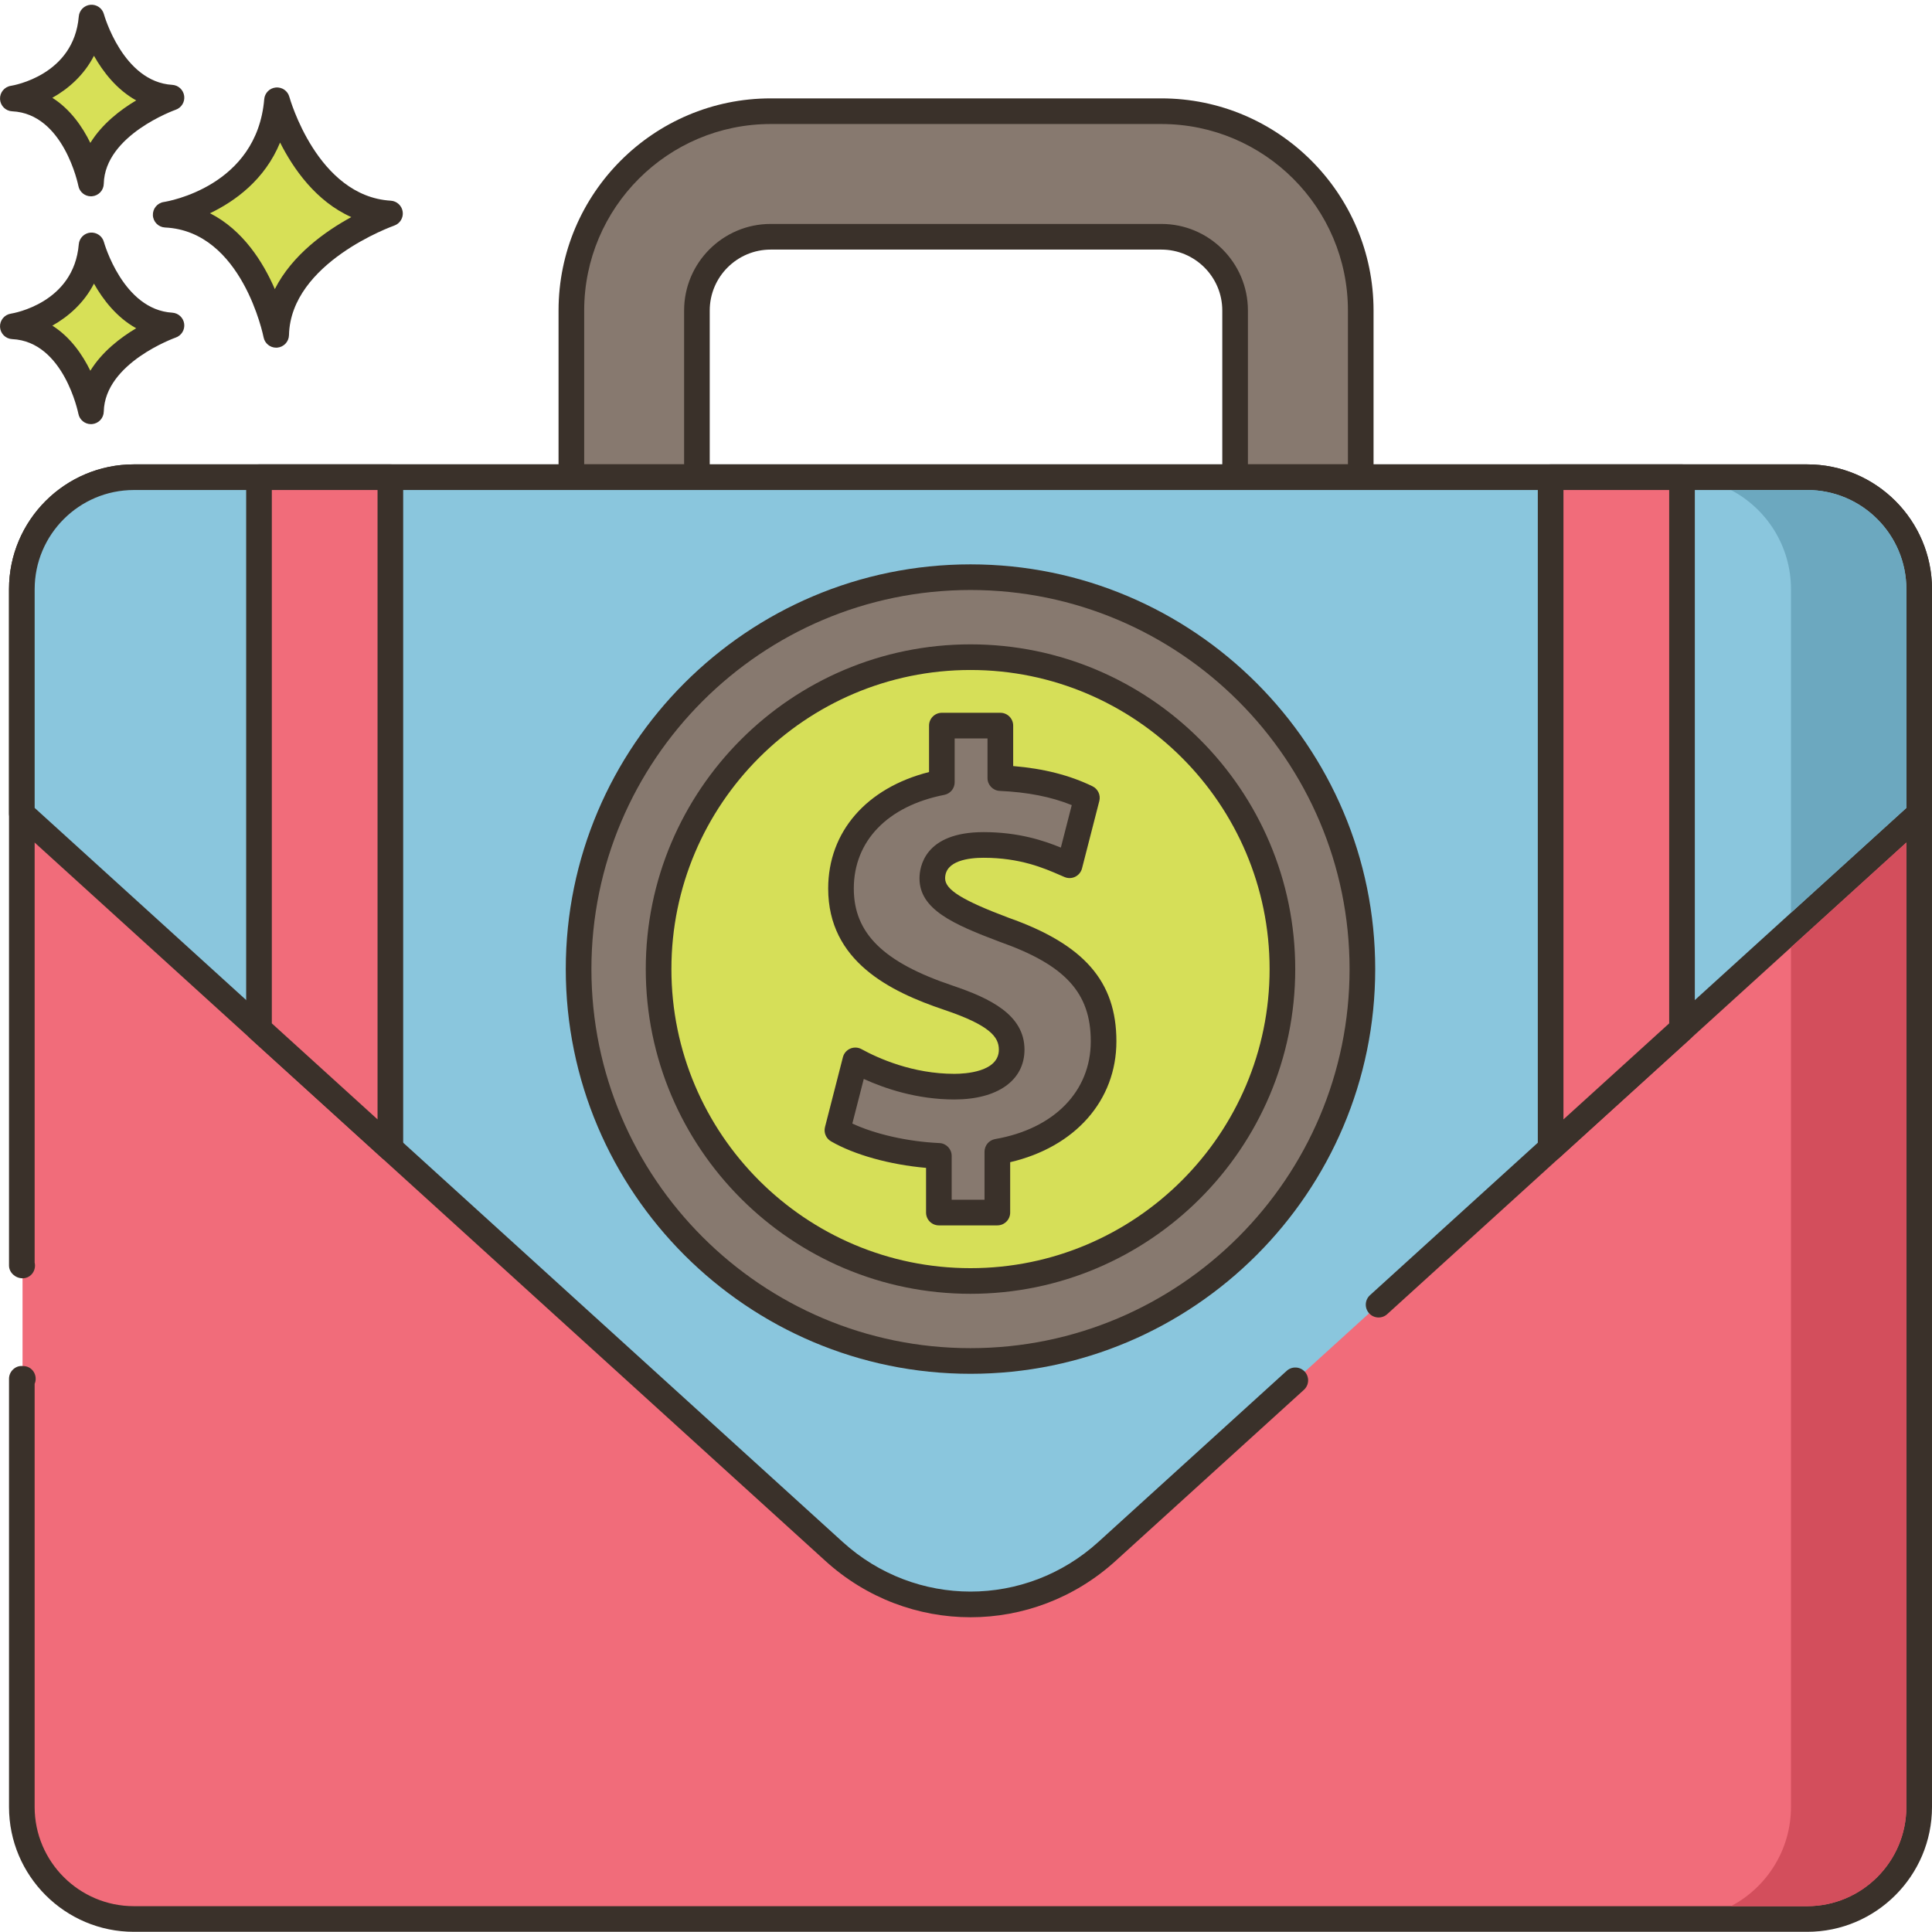<svg height="452pt" viewBox="0 -1 452.11 452" width="452pt" xmlns="http://www.w3.org/2000/svg"><path d="m64.82 22.41s6.816 25.316 26.445 26.492c0 0-26.199 9.051-26.641 28.402 0 0-5.16-27.141-25.852-28.117 0 0 24.102-3.648 26.047-26.777zm0 0" fill="#d7e057"/><path d="m64.621 80.305c-1.422 0-2.668-1.012-2.941-2.434-.051-.25-4.992-24.836-23.047-25.688-1.539-.07-2.773-1.301-2.855-2.84-.078-1.543 1.023-2.891 2.547-3.125.883-.133 21.789-3.629 23.508-24.062.121-1.453 1.27-2.602 2.719-2.734 1.469-.125 2.785.797 3.164 2.203.066.234 6.52 23.254 23.73 24.285 1.426.086 2.594 1.168 2.789 2.586.199 1.414-.637 2.773-1.984 3.242-.242.086-24.238 8.621-24.625 25.637-.035 1.535-1.223 2.793-2.75 2.922-.086.004-.168.008-.254.008zm-15.48-31.457c7.754 3.938 12.461 11.492 15.172 17.754 4.055-8.043 11.883-13.574 17.898-16.855-8.266-3.688-13.566-11.305-16.668-17.449-3.586 8.723-10.539 13.738-16.402 16.551zm0 0" fill="#3a312a"/><path d="m21.426 56.371s4.824 17.906 18.703 18.738c0 0-18.531 6.402-18.844 20.09 0 0-3.648-19.199-18.281-19.891-.004.004 17.043-2.582 18.422-18.938zm0 0" fill="#d7e057"/><path d="m21.281 98.199c-1.426 0-2.672-1.012-2.941-2.438-.035-.164-3.41-16.887-15.48-17.457-1.543-.07-2.773-1.297-2.855-2.84-.078-1.539 1.023-2.887 2.547-3.121.59-.094 14.727-2.484 15.883-16.227.121-1.453 1.27-2.605 2.719-2.738 1.449-.113 2.785.801 3.164 2.207.043.156 4.457 15.84 15.988 16.531 1.43.086 2.598 1.168 2.793 2.586.195 1.418-.641 2.777-1.992 3.242-.16.059-16.562 5.906-16.824 17.324-.031 1.535-1.223 2.793-2.75 2.922-.082.004-.164.008-.25.008zm-9.035-23.051c4.215 2.66 7.047 6.785 8.895 10.555 2.75-4.461 7.031-7.742 10.73-9.941-4.574-2.543-7.77-6.703-9.883-10.449-2.352 4.574-6.031 7.754-9.742 9.836zm0 0" fill="#3a312a"/><path d="m21.426 3.055s4.824 17.91 18.703 18.742c0 0-18.531 6.402-18.844 20.09 0 0-3.648-19.199-18.281-19.887-.004-.004 17.043-2.586 18.422-18.945zm0 0" fill="#d7e057"/><path d="m21.285 44.887c-1.43 0-2.676-1.016-2.945-2.441-.035-.164-3.41-16.883-15.48-17.453-1.543-.07-2.773-1.301-2.855-2.84-.078-1.539 1.023-2.891 2.547-3.125.59-.094 14.727-2.484 15.883-16.227.121-1.449 1.27-2.605 2.719-2.734 1.465-.125 2.785.797 3.164 2.203.043.16 4.457 15.84 15.988 16.531 1.43.082 2.598 1.168 2.793 2.586.195 1.418-.637 2.777-1.992 3.242-.16.059-16.562 5.906-16.824 17.324-.031 1.539-1.223 2.797-2.75 2.922-.082.008-.164.012-.246.012zm-9.039-23.055c4.215 2.664 7.047 6.785 8.895 10.555 2.75-4.461 7.031-7.742 10.73-9.945-4.574-2.535-7.77-6.699-9.883-10.445-2.352 4.578-6.031 7.754-9.742 9.836zm0 0" fill="#3a312a"/><path d="m271.77 24.969h-91.422c-25.719 0-46.641 20.922-46.641 46.641v39h29.383v-39c0-9.52 7.738-17.258 17.258-17.258h91.422c9.52 0 17.258 7.738 17.258 17.258v39h29.402v-39c0-25.719-20.941-46.641-46.66-46.641zm0 0" fill="#87796f"/><path d="m318.426 113.609h-29.398c-1.66 0-3-1.344-3-3v-39c0-7.863-6.398-14.258-14.262-14.258h-91.418c-7.867 0-14.262 6.395-14.262 14.258v39c0 1.656-1.344 3-3 3h-29.379c-1.66 0-3-1.344-3-3v-39c0-27.371 22.266-49.641 49.641-49.641h91.418c27.383 0 49.66 22.273 49.66 49.641v39c0 1.656-1.34 3-3 3zm-26.398-6h23.402v-36c0-24.062-19.586-43.641-43.66-43.641h-91.422c-24.062 0-43.641 19.578-43.641 43.641v36h23.383v-36c0-11.172 9.086-20.258 20.258-20.258h91.422c11.168 0 20.258 9.086 20.258 20.258zm0 0" fill="#3a312a"/><path d="m5.273 321.613c-.059 0-.109-.008-.168-.008v100.188c0 14.48 11.742 26.223 26.219 26.223h391.562c14.48 0 26.219-11.742 26.219-26.223v-284.98c0-14.48-11.738-26.199-26.219-26.199h-391.559c-14.48 0-26.219 11.719-26.219 26.199v158.277c.059-.004.109-.008.168-.008v26.531zm0 0" fill="#f16c7a"/><path d="m422.887 451.012h-391.559c-16.113 0-29.219-13.105-29.219-29.219v-100.191c0-.812.328-1.59.914-2.156.586-.566 1.359-.898 2.188-.84.051 0 .168.008.211.012 1.66 0 2.926 1.34 2.926 2.996 0 .41-.086.801-.242 1.152v99.027c0 12.805 10.418 23.219 23.219 23.219h391.562c12.805 0 23.219-10.414 23.219-23.219v-284.977c0-12.793-10.414-23.203-23.219-23.203h-391.559c-12.805 0-23.219 10.406-23.219 23.203v157.586c.051.215.082.449.082.684 0 1.656-1.258 2.996-2.914 2.996-1.66 0-3.168-1.336-3.168-2.992v-158.273c0-16.105 13.109-29.203 29.223-29.203h391.559c16.113 0 29.219 13.098 29.219 29.203v284.977c0 16.113-13.109 29.219-29.223 29.219zm0 0" fill="#3a312a"/><path d="m322.609 304.25 40.258-36.578 30.742-27.918 55.5-50.422v-52.52c0-14.461-11.742-26.199-26.203-26.199h-391.578c-14.48 0-26.219 11.738-26.219 26.219v52.5l55.5 50.422 30.738 27.918 103.82 94.32c18.121 16.461 45.762 16.461 63.879 0l44.066-40.035zm0 0" fill="#8ac6dd"/><path d="m227.105 377.402c-12.137 0-24.277-4.395-33.957-13.188l-190.059-172.66c-.625-.566-.98-1.375-.98-2.219v-52.5c0-16.117 13.105-29.223 29.219-29.223h391.578c16.102 0 29.203 13.102 29.203 29.203v52.52c0 .848-.355 1.652-.984 2.219l-126.5 114.918c-1.227 1.117-3.121 1.027-4.238-.203-1.113-1.227-1.02-3.121.207-4.238l125.516-114.023v-51.191c0-12.793-10.406-23.203-23.199-23.203h-391.582c-12.805 0-23.219 10.414-23.219 23.219v51.172l189.078 171.77c17.055 15.492 42.785 15.492 59.844 0l44.066-40.035c1.227-1.113 3.125-1.027 4.238.203 1.113 1.227 1.023 3.125-.203 4.238l-44.07 40.035c-9.68 8.789-21.816 13.188-33.957 13.188zm0 0" fill="#3a312a"/><path d="m91.348 110.613v157.059l-30.738-27.918v-129.141zm0 0" fill="#f16c7a"/><path d="m91.348 270.672c-.73 0-1.457-.266-2.016-.781l-30.742-27.918c-.625-.566-.984-1.375-.984-2.219v-129.141c0-1.656 1.344-3 3-3h30.742c1.656 0 3 1.344 3 3v157.059c0 1.188-.703 2.266-1.789 2.746-.387.172-.801.254-1.211.254zm-27.738-32.246 24.738 22.469v-147.281h-24.738zm0 0" fill="#3a312a"/><path d="m393.609 110.613v129.141l-30.742 27.918v-157.059zm0 0" fill="#f16c7a"/><path d="m362.867 270.672c-.41 0-.824-.082-1.215-.254-1.086-.48-1.785-1.559-1.785-2.746v-157.059c0-1.656 1.344-3 3-3h30.742c1.656 0 3 1.344 3 3v129.141c0 .844-.359 1.652-.984 2.219l-30.742 27.918c-.562.516-1.281.781-2.016.781zm3-157.059v147.285l24.742-22.473v-124.812zm0 0" fill="#3a312a"/><path d="m236.496 134.504c-50.383-5.195-95.43 31.441-100.625 81.82-5.191 50.379 31.441 95.43 81.824 100.621 50.379 5.191 95.43-31.441 100.621-81.82 5.191-50.383-31.441-95.43-81.82-100.621zm0 0" fill="#87796f"/><path d="m227.109 320.43c-52.223 0-94.711-42.488-94.711-94.711 0-52.219 42.488-94.707 94.711-94.707s94.707 42.488 94.707 94.707c-.004 52.223-42.484 94.711-94.707 94.711zm0-183.418c-48.914 0-88.711 39.793-88.711 88.707s39.797 88.711 88.711 88.711 88.707-39.797 88.707-88.711c-.004-48.914-39.797-88.707-88.707-88.707zm0 0" fill="#3a312a"/><path d="m299.289 214.707c-6.082-39.852-43.32-67.227-83.176-61.145-39.852 6.082-67.227 43.32-61.145 83.176 6.082 39.852 43.32 67.227 83.176 61.145 39.852-6.082 67.227-43.32 61.145-83.176zm0 0" fill="#d6df58"/><path d="m227.109 301.711c-41.902 0-75.992-34.09-75.992-75.992 0-41.898 34.09-75.988 75.992-75.988s75.992 34.09 75.992 75.988c0 41.902-34.09 75.992-75.992 75.992zm0-145.98c-38.594 0-69.992 31.398-69.992 69.988 0 38.598 31.398 69.992 69.992 69.992s69.992-31.395 69.992-69.992c0-38.59-31.398-69.988-69.992-69.988zm0 0" fill="#3a312a"/><path d="m219.707 282.699v-13.266c-9.359-.422-18.434-2.934-23.742-6.004l4.188-16.34c5.867 3.211 14.105 6.145 23.184 6.145 7.961 0 13.406-3.07 13.406-8.656 0-5.309-4.469-8.66-14.805-12.152-14.945-5.027-25.137-12.008-25.137-25.559 0-12.289 8.656-21.926 23.602-24.855v-13.27h13.688v12.289c9.355.422 15.641 2.375 20.25 4.609l-4.051 15.781c-3.633-1.539-10.059-4.75-20.109-4.75-9.078 0-12.012 3.91-12.012 7.82 0 4.609 4.887 7.543 16.758 12.012 16.621 5.863 23.324 13.543 23.324 26.113 0 12.43-8.801 23.047-24.859 25.836v14.246zm0 0" fill="#87796f"/><path d="m233.391 285.699h-13.684c-1.66 0-3-1.344-3-3v-10.457c-8.441-.742-16.766-3.043-22.246-6.215-1.164-.672-1.738-2.039-1.402-3.34l4.191-16.344c.227-.898.859-1.637 1.711-2.008.848-.367 1.824-.324 2.637.121 3.938 2.16 12 5.781 21.742 5.781 2.441 0 10.406-.41 10.406-5.66 0-3-2.172-5.73-12.766-9.309-12.648-4.254-27.176-11.332-27.176-28.398 0-13.281 8.977-23.551 23.602-27.258v-10.867c0-1.656 1.344-3 3-3h13.688c1.656 0 3 1.344 3 3v9.469c7.129.586 13.223 2.141 18.555 4.727 1.285.625 1.953 2.062 1.602 3.445l-4.051 15.785c-.219.844-.793 1.551-1.578 1.941-.781.391-1.695.418-2.5.074l-1.047-.449c-3.723-1.621-9.348-4.062-17.895-4.062-3.367 0-9.012.625-9.012 4.82 0 2.641 4.016 5.137 14.816 9.203 17.691 6.242 25.266 14.898 25.266 28.922 0 13.863-9.668 24.746-24.859 28.289v11.793c0 1.652-1.34 2.996-3 2.996zm-10.684-6h7.684v-11.246c0-1.457 1.051-2.703 2.488-2.953 13.801-2.402 22.375-11.168 22.375-22.883 0-11.34-5.98-17.871-21.324-23.285-11.008-4.145-18.758-7.621-18.758-14.84 0-2.539 1.082-10.82 15.008-10.82 8.145 0 14.055 1.973 18.074 3.617l2.551-9.938c-4.793-1.941-10.332-3.031-16.848-3.324-1.602-.07-2.867-1.391-2.867-2.996v-9.289h-7.688v10.266c0 1.434-1.012 2.668-2.422 2.945-13.262 2.602-21.18 10.793-21.18 21.914 0 10.473 6.906 17.27 23.094 22.715 8.754 2.953 16.848 6.816 16.848 14.992 0 7.191-6.285 11.66-16.406 11.66-8.73 0-16.238-2.539-21.203-4.805l-2.676 10.438c5.309 2.488 13.008 4.238 20.379 4.57 1.602.07 2.867 1.391 2.867 2.996v10.266zm0 0" fill="#3a312a"/><path d="m446.109 196.113v225.68c0 12.801-10.422 23.219-23.223 23.219h-17.82c8.34-4.379 14.043-13.141 14.043-23.219v-201.16zm0 0" fill="#d34e5c"/><path d="m446.109 136.812v51.199l-27 24.52v-75.719c0-10.078-5.703-18.82-14.043-23.199h17.84c12.801 0 23.203 10.398 23.203 23.199zm0 0" fill="#6ca8bf"/></svg>